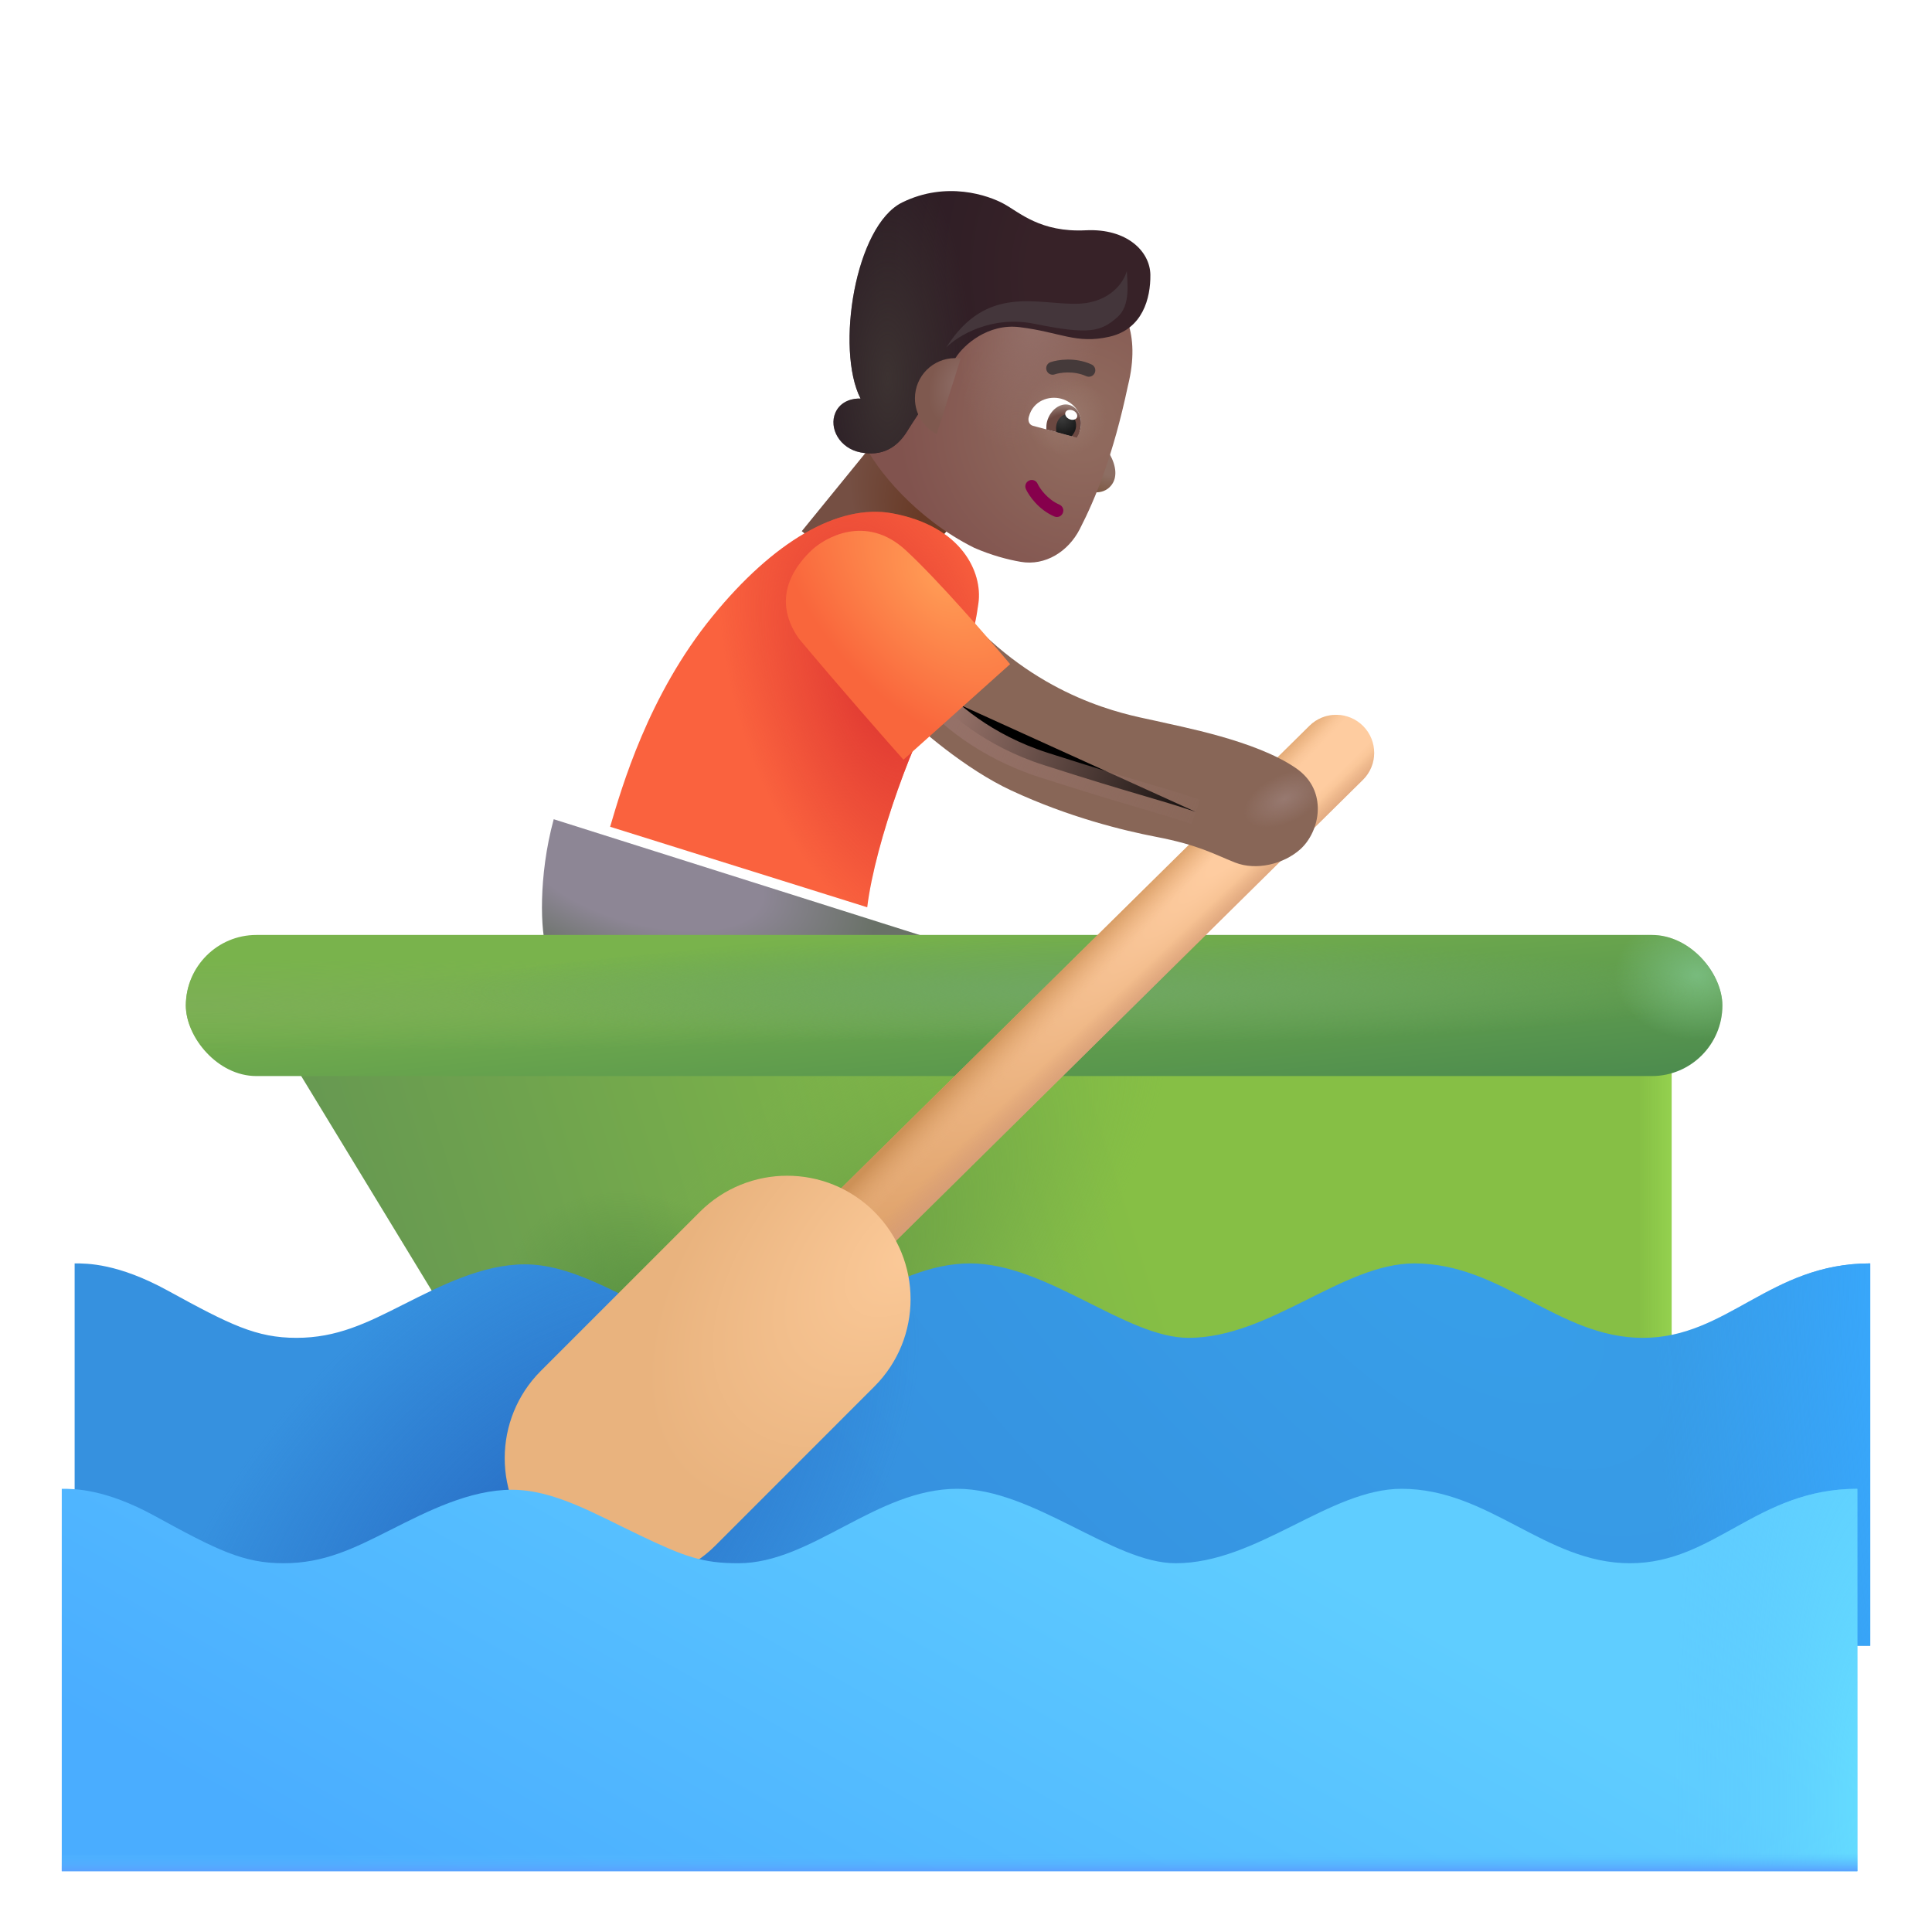 <svg viewBox="1 1 30 30" xmlns="http://www.w3.org/2000/svg">
<rect x="14.713" y="7.697" width="1.744" height="2" transform="rotate(39.159 14.713 7.697)" fill="url(#paint0_radial_3987_23067)"/>
<path d="M18.232 8.053C18.151 7.906 18.166 7.641 18.185 7.549L17.74 8.568C17.88 8.643 18.118 8.708 18.255 8.537C18.353 8.416 18.334 8.236 18.232 8.053Z" fill="url(#paint1_radial_3987_23067)"/>
<g filter="url(#filter0_i_3987_23067)">
<path d="M15.931 9.658C15.017 9.205 14.396 8.423 14.22 8.041L14.883 6.448C15.059 6.026 15.46 5.74 15.917 5.71L17.573 5.6C17.702 5.592 17.836 5.597 17.945 5.666C18.233 5.849 18.521 6.311 18.314 7.142C18.085 8.223 17.813 8.886 17.565 9.369C17.388 9.713 17.032 9.941 16.649 9.874C16.44 9.838 16.195 9.772 15.931 9.658Z" fill="url(#paint2_radial_3987_23067)"/>
<path d="M15.931 9.658C15.017 9.205 14.396 8.423 14.22 8.041L14.883 6.448C15.059 6.026 15.46 5.74 15.917 5.71L17.573 5.6C17.702 5.592 17.836 5.597 17.945 5.666C18.233 5.849 18.521 6.311 18.314 7.142C18.085 8.223 17.813 8.886 17.565 9.369C17.388 9.713 17.032 9.941 16.649 9.874C16.44 9.838 16.195 9.772 15.931 9.658Z" fill="url(#paint3_radial_3987_23067)"/>
<path d="M15.931 9.658C15.017 9.205 14.396 8.423 14.22 8.041L14.883 6.448C15.059 6.026 15.46 5.74 15.917 5.71L17.573 5.6C17.702 5.592 17.836 5.597 17.945 5.666C18.233 5.849 18.521 6.311 18.314 7.142C18.085 8.223 17.813 8.886 17.565 9.369C17.388 9.713 17.032 9.941 16.649 9.874C16.44 9.838 16.195 9.772 15.931 9.658Z" fill="url(#paint4_radial_3987_23067)"/>
</g>
<path fill-rule="evenodd" clip-rule="evenodd" d="M16.98 8.462C17.03 8.439 17.089 8.461 17.112 8.512C17.144 8.582 17.262 8.755 17.451 8.836C17.502 8.858 17.525 8.917 17.503 8.967C17.482 9.018 17.423 9.042 17.372 9.02C17.124 8.913 16.976 8.695 16.93 8.594C16.907 8.544 16.929 8.485 16.98 8.462Z" fill="#86004C"/>
<g filter="url(#filter1_i_3987_23067)">
<path fill-rule="evenodd" clip-rule="evenodd" d="M17.866 6.941C17.671 6.852 17.456 6.886 17.378 6.913C17.326 6.931 17.269 6.904 17.251 6.851C17.233 6.799 17.26 6.742 17.312 6.724C17.422 6.686 17.694 6.642 17.949 6.759C18 6.782 18.022 6.841 17.999 6.891C17.976 6.942 17.916 6.964 17.866 6.941Z" fill="#453A3A"/>
</g>
<g filter="url(#filter2_i_3987_23067)">
<path d="M13.872 7.558C13.957 7.364 14.168 7.332 14.263 7.34C13.872 6.574 14.177 4.652 14.911 4.293C15.598 3.956 16.247 4.183 16.489 4.316C16.732 4.449 17.056 4.761 17.759 4.726C18.404 4.694 18.759 5.058 18.763 5.418C18.767 5.777 18.646 6.261 18.126 6.379C17.607 6.496 17.368 6.308 16.732 6.23C16.24 6.17 15.866 6.507 15.743 6.699C15.56 6.989 15.128 7.614 14.993 7.836C14.825 8.113 14.587 8.238 14.263 8.175C13.939 8.113 13.767 7.8 13.872 7.558Z" fill="url(#paint5_radial_3987_23067)"/>
<path d="M13.872 7.558C13.957 7.364 14.168 7.332 14.263 7.34C13.872 6.574 14.177 4.652 14.911 4.293C15.598 3.956 16.247 4.183 16.489 4.316C16.732 4.449 17.056 4.761 17.759 4.726C18.404 4.694 18.759 5.058 18.763 5.418C18.767 5.777 18.646 6.261 18.126 6.379C17.607 6.496 17.368 6.308 16.732 6.23C16.24 6.17 15.866 6.507 15.743 6.699C15.56 6.989 15.128 7.614 14.993 7.836C14.825 8.113 14.587 8.238 14.263 8.175C13.939 8.113 13.767 7.8 13.872 7.558Z" fill="url(#paint6_radial_3987_23067)"/>
</g>
<path d="M15.918 6.567C15.89 6.563 15.861 6.561 15.832 6.561C15.486 6.561 15.207 6.84 15.207 7.186C15.207 7.428 15.344 7.638 15.545 7.742L15.918 6.567Z" fill="url(#paint7_radial_3987_23067)"/>
<g filter="url(#filter3_ii_3987_23067)">
<path d="M11.168 10.565C10.162 11.796 9.754 13.232 9.574 13.838L13.566 15.088C13.691 14.065 14.316 12.369 14.738 11.713C15.16 11.057 15.227 10.842 15.293 10.365C15.359 9.889 15.037 9.171 13.957 8.971C13.113 8.815 12.103 9.42 11.168 10.565Z" fill="#FA623E"/>
<path d="M11.168 10.565C10.162 11.796 9.754 13.232 9.574 13.838L13.566 15.088C13.691 14.065 14.316 12.369 14.738 11.713C15.16 11.057 15.227 10.842 15.293 10.365C15.359 9.889 15.037 9.171 13.957 8.971C13.113 8.815 12.103 9.42 11.168 10.565Z" fill="url(#paint8_radial_3987_23067)"/>
</g>
<path d="M9.598 13.721C9.355 14.615 9.395 15.482 9.488 15.744L15.797 15.682L9.598 13.721Z" fill="url(#paint9_radial_3987_23067)"/>
<path d="M5.232 16.977L26.957 16.955V23.205L8.949 23.088L5.232 16.977Z" fill="url(#paint10_linear_3987_23067)"/>
<path d="M5.232 16.977L26.957 16.955V23.205L8.949 23.088L5.232 16.977Z" fill="url(#paint11_linear_3987_23067)"/>
<path d="M5.232 16.977L26.957 16.955V23.205L8.949 23.088L5.232 16.977Z" fill="url(#paint12_radial_3987_23067)"/>
<path d="M5.232 16.977L26.957 16.955V23.205L8.949 23.088L5.232 16.977Z" fill="url(#paint13_radial_3987_23067)"/>
<g filter="url(#filter4_i_3987_23067)">
<path d="M3.504 20.94C2.729 20.515 2.25 20.518 2.059 20.518V26.455H29.941V20.518C28.379 20.518 27.727 21.674 26.41 21.674C25.094 21.674 24.223 20.518 22.863 20.518C21.746 20.518 20.621 21.674 19.355 21.674C18.383 21.674 17.152 20.518 15.965 20.518C14.707 20.518 13.703 21.674 12.566 21.674C12.008 21.674 11.73 21.572 11.027 21.236C10.324 20.901 9.703 20.533 9.047 20.533C8.393 20.533 7.736 20.867 7.167 21.155L7.16 21.158C6.59 21.447 6.129 21.674 5.504 21.674C4.879 21.674 4.473 21.471 3.504 20.94Z" fill="url(#paint14_radial_3987_23067)"/>
<path d="M3.504 20.94C2.729 20.515 2.25 20.518 2.059 20.518V26.455H29.941V20.518C28.379 20.518 27.727 21.674 26.41 21.674C25.094 21.674 24.223 20.518 22.863 20.518C21.746 20.518 20.621 21.674 19.355 21.674C18.383 21.674 17.152 20.518 15.965 20.518C14.707 20.518 13.703 21.674 12.566 21.674C12.008 21.674 11.73 21.572 11.027 21.236C10.324 20.901 9.703 20.533 9.047 20.533C8.393 20.533 7.736 20.867 7.167 21.155L7.16 21.158C6.59 21.447 6.129 21.674 5.504 21.674C4.879 21.674 4.473 21.471 3.504 20.94Z" fill="url(#paint15_radial_3987_23067)"/>
<path d="M3.504 20.94C2.729 20.515 2.25 20.518 2.059 20.518V26.455H29.941V20.518C28.379 20.518 27.727 21.674 26.41 21.674C25.094 21.674 24.223 20.518 22.863 20.518C21.746 20.518 20.621 21.674 19.355 21.674C18.383 21.674 17.152 20.518 15.965 20.518C14.707 20.518 13.703 21.674 12.566 21.674C12.008 21.674 11.73 21.572 11.027 21.236C10.324 20.901 9.703 20.533 9.047 20.533C8.393 20.533 7.736 20.867 7.167 21.155L7.16 21.158C6.59 21.447 6.129 21.674 5.504 21.674C4.879 21.674 4.473 21.471 3.504 20.94Z" fill="url(#paint16_radial_3987_23067)"/>
</g>
<g filter="url(#filter5_i_3987_23067)">
<rect x="4.086" y="15.518" width="23.859" height="2.191" rx="1.095" fill="url(#paint17_linear_3987_23067)"/>
<rect x="4.086" y="15.518" width="23.859" height="2.191" rx="1.095" fill="url(#paint18_radial_3987_23067)"/>
<rect x="4.086" y="15.518" width="23.859" height="2.191" rx="1.095" fill="url(#paint19_radial_3987_23067)"/>
<rect x="4.086" y="15.518" width="23.859" height="2.191" rx="1.095" fill="url(#paint20_radial_3987_23067)"/>
</g>
<rect x="19.523" y="13.055" width="1.28" height="0.637" rx="0.318" transform="rotate(-21.787 19.523 13.055)" fill="url(#paint21_radial_3987_23067)"/>
<path d="M21.334 12.27C21.566 12.041 21.939 12.043 22.168 12.275C22.397 12.507 22.395 12.88 22.163 13.109L13.724 21.441C13.492 21.67 13.119 21.667 12.89 21.436C12.661 21.204 12.664 20.83 12.895 20.602L21.334 12.27Z" fill="url(#paint22_radial_3987_23067)"/>
<path d="M21.334 12.27C21.566 12.041 21.939 12.043 22.168 12.275C22.397 12.507 22.395 12.88 22.163 13.109L13.724 21.441C13.492 21.67 13.119 21.667 12.89 21.436C12.661 21.204 12.664 20.83 12.895 20.602L21.334 12.27Z" fill="url(#paint23_linear_3987_23067)"/>
<path d="M21.334 12.27C21.566 12.041 21.939 12.043 22.168 12.275C22.397 12.507 22.395 12.88 22.163 13.109L13.724 21.441C13.492 21.67 13.119 21.667 12.89 21.436C12.661 21.204 12.664 20.83 12.895 20.602L21.334 12.27Z" fill="url(#paint24_linear_3987_23067)"/>
<g filter="url(#filter6_i_3987_23067)">
<path d="M11.366 20.319C12.115 19.57 13.329 19.569 14.078 20.318C14.826 21.067 14.827 22.28 14.078 23.029L11.61 25.498C10.862 26.247 9.648 26.247 8.899 25.499C8.15 24.75 8.15 23.536 8.898 22.787L11.366 20.319Z" fill="url(#paint25_radial_3987_23067)"/>
</g>
<g filter="url(#filter7_i_3987_23067)">
<path d="M3.504 24.44C2.729 24.015 2.25 24.018 2.059 24.018V29.955H29.941V24.018C28.379 24.018 27.727 25.174 26.41 25.174C25.094 25.174 24.223 24.018 22.863 24.018C21.746 24.018 20.621 25.174 19.355 25.174C18.383 25.174 17.152 24.018 15.965 24.018C14.707 24.018 13.703 25.174 12.566 25.174C12.008 25.174 11.73 25.072 11.027 24.736C10.324 24.401 9.703 24.033 9.047 24.033C8.393 24.033 7.736 24.367 7.167 24.655L7.16 24.658C6.59 24.947 6.129 25.174 5.504 25.174C4.879 25.174 4.473 24.971 3.504 24.44Z" fill="url(#paint26_linear_3987_23067)"/>
<path d="M3.504 24.44C2.729 24.015 2.25 24.018 2.059 24.018V29.955H29.941V24.018C28.379 24.018 27.727 25.174 26.41 25.174C25.094 25.174 24.223 24.018 22.863 24.018C21.746 24.018 20.621 25.174 19.355 25.174C18.383 25.174 17.152 24.018 15.965 24.018C14.707 24.018 13.703 25.174 12.566 25.174C12.008 25.174 11.73 25.072 11.027 24.736C10.324 24.401 9.703 24.033 9.047 24.033C8.393 24.033 7.736 24.367 7.167 24.655L7.16 24.658C6.59 24.947 6.129 25.174 5.504 25.174C4.879 25.174 4.473 24.971 3.504 24.44Z" fill="url(#paint27_radial_3987_23067)"/>
<path d="M3.504 24.44C2.729 24.015 2.25 24.018 2.059 24.018V29.955H29.941V24.018C28.379 24.018 27.727 25.174 26.41 25.174C25.094 25.174 24.223 24.018 22.863 24.018C21.746 24.018 20.621 25.174 19.355 25.174C18.383 25.174 17.152 24.018 15.965 24.018C14.707 24.018 13.703 25.174 12.566 25.174C12.008 25.174 11.73 25.072 11.027 24.736C10.324 24.401 9.703 24.033 9.047 24.033C8.393 24.033 7.736 24.367 7.167 24.655L7.16 24.658C6.59 24.947 6.129 25.174 5.504 25.174C4.879 25.174 4.473 24.971 3.504 24.44Z" fill="url(#paint28_linear_3987_23067)"/>
</g>
<g filter="url(#filter8_i_3987_23067)">
<path d="M16.504 13.775C15.791 13.444 15.061 12.809 14.785 12.533L16.066 11.342C17.223 12.451 18.441 12.62 18.75 12.694C19.145 12.787 20.288 12.994 20.918 13.424C21.434 13.775 21.297 14.416 20.988 14.69C20.734 14.915 20.312 15.025 19.977 14.893C19.641 14.76 19.418 14.623 18.75 14.494C18.247 14.397 17.395 14.19 16.504 13.775Z" fill="#886657"/>
<path d="M16.504 13.775C15.791 13.444 15.061 12.809 14.785 12.533L16.066 11.342C17.223 12.451 18.441 12.62 18.75 12.694C19.145 12.787 20.288 12.994 20.918 13.424C21.434 13.775 21.297 14.416 20.988 14.69C20.734 14.915 20.312 15.025 19.977 14.893C19.641 14.76 19.418 14.623 18.75 14.494C18.247 14.397 17.395 14.19 16.504 13.775Z" fill="url(#paint29_radial_3987_23067)"/>
</g>
<g filter="url(#filter9_f_3987_23067)">
<path d="M15.403 11.716C15.695 12.065 16.293 12.587 17.208 12.88C18.645 13.341 18.942 13.396 19.567 13.607" stroke="url(#paint30_linear_3987_23067)" stroke-width="0.4"/>
</g>
<g filter="url(#filter10_i_3987_23067)">
<path d="M13.004 11.065C13.604 11.783 14.337 12.619 14.629 12.947L16.285 11.463C15.954 11.067 15.168 10.16 14.668 9.697C14.043 9.119 13.398 9.506 13.199 9.697C13.027 9.863 12.527 10.385 13.004 11.065Z" fill="url(#paint31_radial_3987_23067)"/>
</g>
<path d="M17.645 7.774C17.693 7.787 17.744 7.748 17.769 7.691C17.769 7.691 17.769 7.691 17.772 7.681C17.838 7.435 17.676 7.244 17.477 7.191C17.288 7.14 17.043 7.222 16.977 7.468C16.977 7.468 16.977 7.468 16.974 7.478C16.959 7.537 16.983 7.597 17.04 7.612L17.645 7.774Z" fill="white"/>
<path d="M17.72 7.795C17.74 7.758 17.758 7.731 17.771 7.682C17.819 7.504 17.75 7.327 17.602 7.287C17.464 7.25 17.306 7.367 17.259 7.544C17.248 7.584 17.247 7.626 17.247 7.668L17.72 7.795Z" fill="url(#paint32_radial_3987_23067)"/>
<path d="M17.641 7.773C17.671 7.739 17.692 7.702 17.702 7.663C17.729 7.564 17.683 7.457 17.605 7.436C17.526 7.415 17.436 7.475 17.407 7.583C17.396 7.623 17.396 7.665 17.405 7.709L17.641 7.773Z" fill="url(#paint33_radial_3987_23067)"/>
<path d="M17.545 7.402C17.561 7.365 17.614 7.353 17.664 7.375C17.713 7.397 17.739 7.445 17.723 7.482C17.706 7.518 17.653 7.53 17.604 7.508C17.555 7.486 17.529 7.439 17.545 7.402Z" fill="white"/>
<g filter="url(#filter11_f_3987_23067)">
<path d="M17.068 6.029C16.393 5.891 15.87 6.216 15.693 6.396C16.325 5.396 17.122 5.74 17.747 5.716C18.247 5.697 18.456 5.37 18.497 5.208C18.503 5.38 18.561 5.738 18.353 5.923C18.097 6.151 17.911 6.201 17.068 6.029Z" fill="#44363B"/>
</g>
<defs>
<filter id="filter0_i_3987_23067" x="14.22" y="5.447" width="4.364" height="4.439" filterUnits="userSpaceOnUse" color-interpolation-filters="sRGB">
<feFlood flood-opacity="0" result="BackgroundImageFix"/>
<feBlend mode="normal" in="SourceGraphic" in2="BackgroundImageFix" result="shape"/>
<feColorMatrix in="SourceAlpha" type="matrix" values="0 0 0 0 0 0 0 0 0 0 0 0 0 0 0 0 0 0 127 0" result="hardAlpha"/>
<feOffset dx="0.2" dy="-0.15"/>
<feGaussianBlur stdDeviation="0.25"/>
<feComposite in2="hardAlpha" operator="arithmetic" k2="-1" k3="1"/>
<feColorMatrix type="matrix" values="0 0 0 0 0.482 0 0 0 0 0.251 0 0 0 0 0.22 0 0 0 1 0"/>
<feBlend mode="normal" in2="shape" result="effect1_innerShadow_3987_23067"/>
</filter>
<filter id="filter1_i_3987_23067" x="17.245" y="6.583" width="0.763" height="0.367" filterUnits="userSpaceOnUse" color-interpolation-filters="sRGB">
<feFlood flood-opacity="0" result="BackgroundImageFix"/>
<feBlend mode="normal" in="SourceGraphic" in2="BackgroundImageFix" result="shape"/>
<feColorMatrix in="SourceAlpha" type="matrix" values="0 0 0 0 0 0 0 0 0 0 0 0 0 0 0 0 0 0 127 0" result="hardAlpha"/>
<feOffset dy="-0.1"/>
<feGaussianBlur stdDeviation="0.05"/>
<feComposite in2="hardAlpha" operator="arithmetic" k2="-1" k3="1"/>
<feColorMatrix type="matrix" values="0 0 0 0 0.133 0 0 0 0 0.071 0 0 0 0 0.094 0 0 0 1 0"/>
<feBlend mode="normal" in2="shape" result="effect1_innerShadow_3987_23067"/>
</filter>
<filter id="filter2_i_3987_23067" x="13.841" y="3.967" width="5.022" height="4.224" filterUnits="userSpaceOnUse" color-interpolation-filters="sRGB">
<feFlood flood-opacity="0" result="BackgroundImageFix"/>
<feBlend mode="normal" in="SourceGraphic" in2="BackgroundImageFix" result="shape"/>
<feColorMatrix in="SourceAlpha" type="matrix" values="0 0 0 0 0 0 0 0 0 0 0 0 0 0 0 0 0 0 127 0" result="hardAlpha"/>
<feOffset dx="0.1" dy="-0.15"/>
<feGaussianBlur stdDeviation="0.3"/>
<feComposite in2="hardAlpha" operator="arithmetic" k2="-1" k3="1"/>
<feColorMatrix type="matrix" values="0 0 0 0 0.137 0 0 0 0 0.047 0 0 0 0 0.024 0 0 0 1 0"/>
<feBlend mode="normal" in2="shape" result="effect1_innerShadow_3987_23067"/>
</filter>
<filter id="filter3_ii_3987_23067" x="9.574" y="8.947" width="6.377" height="6.141" filterUnits="userSpaceOnUse" color-interpolation-filters="sRGB">
<feFlood flood-opacity="0" result="BackgroundImageFix"/>
<feBlend mode="normal" in="SourceGraphic" in2="BackgroundImageFix" result="shape"/>
<feColorMatrix in="SourceAlpha" type="matrix" values="0 0 0 0 0 0 0 0 0 0 0 0 0 0 0 0 0 0 127 0" result="hardAlpha"/>
<feOffset dx="0.65"/>
<feGaussianBlur stdDeviation="0.6"/>
<feComposite in2="hardAlpha" operator="arithmetic" k2="-1" k3="1"/>
<feColorMatrix type="matrix" values="0 0 0 0 0.914 0 0 0 0 0.478 0 0 0 0 0.263 0 0 0 1 0"/>
<feBlend mode="normal" in2="shape" result="effect1_innerShadow_3987_23067"/>
<feColorMatrix in="SourceAlpha" type="matrix" values="0 0 0 0 0 0 0 0 0 0 0 0 0 0 0 0 0 0 127 0" result="hardAlpha"/>
<feOffset dx="0.25"/>
<feGaussianBlur stdDeviation="0.25"/>
<feComposite in2="hardAlpha" operator="arithmetic" k2="-1" k3="1"/>
<feColorMatrix type="matrix" values="0 0 0 0 0.824 0 0 0 0 0.467 0 0 0 0 0.333 0 0 0 1 0"/>
<feBlend mode="normal" in2="effect1_innerShadow_3987_23067" result="effect2_innerShadow_3987_23067"/>
</filter>
<filter id="filter4_i_3987_23067" x="2.059" y="20.518" width="27.983" height="6.037" filterUnits="userSpaceOnUse" color-interpolation-filters="sRGB">
<feFlood flood-opacity="0" result="BackgroundImageFix"/>
<feBlend mode="normal" in="SourceGraphic" in2="BackgroundImageFix" result="shape"/>
<feColorMatrix in="SourceAlpha" type="matrix" values="0 0 0 0 0 0 0 0 0 0 0 0 0 0 0 0 0 0 127 0" result="hardAlpha"/>
<feOffset dx="0.1" dy="0.1"/>
<feGaussianBlur stdDeviation="0.075"/>
<feComposite in2="hardAlpha" operator="arithmetic" k2="-1" k3="1"/>
<feColorMatrix type="matrix" values="0 0 0 0 0.18 0 0 0 0 0.541 0 0 0 0 0.729 0 0 0 1 0"/>
<feBlend mode="normal" in2="shape" result="effect1_innerShadow_3987_23067"/>
</filter>
<filter id="filter5_i_3987_23067" x="3.886" y="15.518" width="24.059" height="2.191" filterUnits="userSpaceOnUse" color-interpolation-filters="sRGB">
<feFlood flood-opacity="0" result="BackgroundImageFix"/>
<feBlend mode="normal" in="SourceGraphic" in2="BackgroundImageFix" result="shape"/>
<feColorMatrix in="SourceAlpha" type="matrix" values="0 0 0 0 0 0 0 0 0 0 0 0 0 0 0 0 0 0 127 0" result="hardAlpha"/>
<feOffset dx="-0.2"/>
<feGaussianBlur stdDeviation="0.375"/>
<feComposite in2="hardAlpha" operator="arithmetic" k2="-1" k3="1"/>
<feColorMatrix type="matrix" values="0 0 0 0 0.278 0 0 0 0 0.529 0 0 0 0 0.184 0 0 0 1 0"/>
<feBlend mode="normal" in2="shape" result="effect1_innerShadow_3987_23067"/>
</filter>
<filter id="filter6_i_3987_23067" x="8.337" y="19.257" width="6.802" height="6.803" filterUnits="userSpaceOnUse" color-interpolation-filters="sRGB">
<feFlood flood-opacity="0" result="BackgroundImageFix"/>
<feBlend mode="normal" in="SourceGraphic" in2="BackgroundImageFix" result="shape"/>
<feColorMatrix in="SourceAlpha" type="matrix" values="0 0 0 0 0 0 0 0 0 0 0 0 0 0 0 0 0 0 127 0" result="hardAlpha"/>
<feOffset dx="0.5" dy="-0.5"/>
<feGaussianBlur stdDeviation="0.625"/>
<feComposite in2="hardAlpha" operator="arithmetic" k2="-1" k3="1"/>
<feColorMatrix type="matrix" values="0 0 0 0 0.776 0 0 0 0 0.557 0 0 0 0 0.341 0 0 0 1 0"/>
<feBlend mode="normal" in2="shape" result="effect1_innerShadow_3987_23067"/>
</filter>
<filter id="filter7_i_3987_23067" x="1.959" y="24.018" width="27.983" height="6.037" filterUnits="userSpaceOnUse" color-interpolation-filters="sRGB">
<feFlood flood-opacity="0" result="BackgroundImageFix"/>
<feBlend mode="normal" in="SourceGraphic" in2="BackgroundImageFix" result="shape"/>
<feColorMatrix in="SourceAlpha" type="matrix" values="0 0 0 0 0 0 0 0 0 0 0 0 0 0 0 0 0 0 127 0" result="hardAlpha"/>
<feOffset dx="-0.1" dy="0.1"/>
<feGaussianBlur stdDeviation="0.2"/>
<feComposite in2="hardAlpha" operator="arithmetic" k2="-1" k3="1"/>
<feColorMatrix type="matrix" values="0 0 0 0 0.384 0 0 0 0 0.843 0 0 0 0 1 0 0 0 1 0"/>
<feBlend mode="normal" in2="shape" result="effect1_innerShadow_3987_23067"/>
</filter>
<filter id="filter8_i_3987_23067" x="14.785" y="10.842" width="6.678" height="4.108" filterUnits="userSpaceOnUse" color-interpolation-filters="sRGB">
<feFlood flood-opacity="0" result="BackgroundImageFix"/>
<feBlend mode="normal" in="SourceGraphic" in2="BackgroundImageFix" result="shape"/>
<feColorMatrix in="SourceAlpha" type="matrix" values="0 0 0 0 0 0 0 0 0 0 0 0 0 0 0 0 0 0 127 0" result="hardAlpha"/>
<feOffset dx="0.2" dy="-0.5"/>
<feGaussianBlur stdDeviation="0.4"/>
<feComposite in2="hardAlpha" operator="arithmetic" k2="-1" k3="1"/>
<feColorMatrix type="matrix" values="0 0 0 0 0.42 0 0 0 0 0.286 0 0 0 0 0.259 0 0 0 1 0"/>
<feBlend mode="normal" in2="shape" result="effect1_innerShadow_3987_23067"/>
</filter>
<filter id="filter9_f_3987_23067" x="14.85" y="11.188" width="5.181" height="3.008" filterUnits="userSpaceOnUse" color-interpolation-filters="sRGB">
<feFlood flood-opacity="0" result="BackgroundImageFix"/>
<feBlend mode="normal" in="SourceGraphic" in2="BackgroundImageFix" result="shape"/>
<feGaussianBlur stdDeviation="0.2" result="effect1_foregroundBlur_3987_23067"/>
</filter>
<filter id="filter10_i_3987_23067" x="12.803" y="9.242" width="3.882" height="3.705" filterUnits="userSpaceOnUse" color-interpolation-filters="sRGB">
<feFlood flood-opacity="0" result="BackgroundImageFix"/>
<feBlend mode="normal" in="SourceGraphic" in2="BackgroundImageFix" result="shape"/>
<feColorMatrix in="SourceAlpha" type="matrix" values="0 0 0 0 0 0 0 0 0 0 0 0 0 0 0 0 0 0 127 0" result="hardAlpha"/>
<feOffset dx="0.4" dy="-0.15"/>
<feGaussianBlur stdDeviation="0.4"/>
<feComposite in2="hardAlpha" operator="arithmetic" k2="-1" k3="1"/>
<feColorMatrix type="matrix" values="0 0 0 0 0.871 0 0 0 0 0.251 0 0 0 0 0.078 0 0 0 1 0"/>
<feBlend mode="normal" in2="shape" result="effect1_innerShadow_3987_23067"/>
</filter>
<filter id="filter11_f_3987_23067" x="15.443" y="4.958" width="3.316" height="1.688" filterUnits="userSpaceOnUse" color-interpolation-filters="sRGB">
<feFlood flood-opacity="0" result="BackgroundImageFix"/>
<feBlend mode="normal" in="SourceGraphic" in2="BackgroundImageFix" result="shape"/>
<feGaussianBlur stdDeviation="0.125" result="effect1_foregroundBlur_3987_23067"/>
</filter>
<radialGradient id="paint0_radial_3987_23067" cx="0" cy="0" r="1" gradientUnits="userSpaceOnUse" gradientTransform="translate(16.272 8.433) rotate(112.51) scale(1.021 1.882)">
<stop offset="0.142" stop-color="#683A26"/>
<stop offset="1" stop-color="#754F43"/>
</radialGradient>
<radialGradient id="paint1_radial_3987_23067" cx="0" cy="0" r="1" gradientUnits="userSpaceOnUse" gradientTransform="translate(18.266 8.097) rotate(109.376) scale(0.624 0.578)">
<stop offset="0.463" stop-color="#8D6E63"/>
<stop offset="1" stop-color="#7C5741"/>
</radialGradient>
<radialGradient id="paint2_radial_3987_23067" cx="0" cy="0" r="1" gradientUnits="userSpaceOnUse" gradientTransform="translate(17.582 7.742) rotate(161.861) scale(2.844 2.945)">
<stop offset="0.176" stop-color="#8F695D"/>
<stop offset="1" stop-color="#81534E"/>
</radialGradient>
<radialGradient id="paint3_radial_3987_23067" cx="0" cy="0" r="1" gradientUnits="userSpaceOnUse" gradientTransform="translate(17.341 7.599) rotate(107.289) scale(0.618 0.644)">
<stop stop-color="#9A796D"/>
<stop offset="1" stop-color="#9A796D" stop-opacity="0"/>
</radialGradient>
<radialGradient id="paint4_radial_3987_23067" cx="0" cy="0" r="1" gradientUnits="userSpaceOnUse" gradientTransform="translate(16.903 6.091) rotate(106.727) scale(2.088 1.064)">
<stop offset="0.128" stop-color="#926D66"/>
<stop offset="1" stop-color="#926D66" stop-opacity="0"/>
</radialGradient>
<radialGradient id="paint5_radial_3987_23067" cx="0" cy="0" r="1" gradientUnits="userSpaceOnUse" gradientTransform="translate(18.363 5.674) rotate(163.773) scale(4.361 5.434)">
<stop offset="0.332" stop-color="#372228"/>
<stop offset="1" stop-color="#281A23"/>
</radialGradient>
<radialGradient id="paint6_radial_3987_23067" cx="0" cy="0" r="1" gradientUnits="userSpaceOnUse" gradientTransform="translate(14.685 7.029) rotate(-90) scale(3.531 1.312)">
<stop stop-color="#3C3231"/>
<stop offset="1" stop-color="#3C3231" stop-opacity="0"/>
</radialGradient>
<radialGradient id="paint7_radial_3987_23067" cx="0" cy="0" r="1" gradientUnits="userSpaceOnUse" gradientTransform="translate(15.855 6.924) rotate(-160.498) scale(0.398 0.674)">
<stop stop-color="#8C6B64"/>
<stop offset="1" stop-color="#7F594F"/>
</radialGradient>
<radialGradient id="paint8_radial_3987_23067" cx="0" cy="0" r="1" gradientUnits="userSpaceOnUse" gradientTransform="translate(13.801 11.643) rotate(72.474) scale(4.359 2.29)">
<stop offset="0.08" stop-color="#E03932"/>
<stop offset="1" stop-color="#E03932" stop-opacity="0"/>
</radialGradient>
<radialGradient id="paint9_radial_3987_23067" cx="0" cy="0" r="1" gradientUnits="userSpaceOnUse" gradientTransform="translate(10.988 14.486) rotate(15.117) scale(4.823 2.168)">
<stop offset="0.396" stop-color="#8D8695"/>
<stop offset="0.77" stop-color="#697167"/>
</radialGradient>
<linearGradient id="paint10_linear_3987_23067" x1="25.051" y1="18.861" x2="7.801" y2="24.236" gradientUnits="userSpaceOnUse">
<stop offset="0.353" stop-color="#86BF45"/>
<stop offset="1" stop-color="#679951"/>
</linearGradient>
<linearGradient id="paint11_linear_3987_23067" x1="27.145" y1="20.424" x2="26.441" y2="20.424" gradientUnits="userSpaceOnUse">
<stop stop-color="#99D852"/>
<stop offset="1" stop-color="#99D852" stop-opacity="0"/>
</linearGradient>
<radialGradient id="paint12_radial_3987_23067" cx="0" cy="0" r="1" gradientUnits="userSpaceOnUse" gradientTransform="translate(13.145 22.018) rotate(-48.188) scale(8.344 3.029)">
<stop stop-color="#659941"/>
<stop offset="1" stop-color="#79AF4C" stop-opacity="0"/>
</radialGradient>
<radialGradient id="paint13_radial_3987_23067" cx="0" cy="0" r="1" gradientUnits="userSpaceOnUse" gradientTransform="translate(11.332 21.924) rotate(-139.467) scale(2.837 2.108)">
<stop stop-color="#528C3F"/>
<stop offset="1" stop-color="#528C3F" stop-opacity="0"/>
</radialGradient>
<radialGradient id="paint14_radial_3987_23067" cx="0" cy="0" r="1" gradientUnits="userSpaceOnUse" gradientTransform="translate(23.176 20.111) rotate(133.063) scale(9.153 18.485)">
<stop stop-color="#379FE9"/>
<stop offset="1" stop-color="#3691DF"/>
</radialGradient>
<radialGradient id="paint15_radial_3987_23067" cx="0" cy="0" r="1" gradientUnits="userSpaceOnUse" gradientTransform="translate(9.145 24.736) rotate(-133.468) scale(4.134 7.333)">
<stop stop-color="#286EC5"/>
<stop offset="1" stop-color="#286EC5" stop-opacity="0"/>
</radialGradient>
<radialGradient id="paint16_radial_3987_23067" cx="0" cy="0" r="1" gradientUnits="userSpaceOnUse" gradientTransform="translate(31.551 23.111) rotate(175.601) scale(4.889 22.961)">
<stop offset="0.288" stop-color="#38A7FB"/>
<stop offset="1" stop-color="#38A7FB" stop-opacity="0"/>
</radialGradient>
<linearGradient id="paint17_linear_3987_23067" x1="16.015" y1="15.268" x2="16.395" y2="18.799" gradientUnits="userSpaceOnUse">
<stop stop-color="#79B34C"/>
<stop offset="1" stop-color="#4D8C4E"/>
</linearGradient>
<radialGradient id="paint18_radial_3987_23067" cx="0" cy="0" r="1" gradientUnits="userSpaceOnUse" gradientTransform="translate(27.551 16.143) rotate(-180) scale(1.281 1)">
<stop stop-color="#78BB7D"/>
<stop offset="1" stop-color="#78BB7D" stop-opacity="0"/>
</radialGradient>
<radialGradient id="paint19_radial_3987_23067" cx="0" cy="0" r="1" gradientUnits="userSpaceOnUse" gradientTransform="translate(4.27 16.614) scale(16.188 0.716)">
<stop stop-color="#7CAF55"/>
<stop offset="1" stop-color="#7CAF55" stop-opacity="0"/>
</radialGradient>
<radialGradient id="paint20_radial_3987_23067" cx="0" cy="0" r="1" gradientUnits="userSpaceOnUse" gradientTransform="translate(17.957 16.393) rotate(90) scale(0.813 9.781)">
<stop stop-color="#70A762"/>
<stop offset="1" stop-color="#70A762" stop-opacity="0"/>
</radialGradient>
<radialGradient id="paint21_radial_3987_23067" cx="0" cy="0" r="1" gradientUnits="userSpaceOnUse" gradientTransform="translate(20.018 13.315) rotate(-1.397) scale(0.68 0.145)">
<stop stop-color="#81675E"/>
<stop offset="1" stop-color="#76594D"/>
</radialGradient>
<radialGradient id="paint22_radial_3987_23067" cx="0" cy="0" r="1" gradientUnits="userSpaceOnUse" gradientTransform="translate(21.801 12.549) rotate(135.21) scale(12.065 1.311)">
<stop offset="0.236" stop-color="#FECCA0"/>
<stop offset="1" stop-color="#DA9C63"/>
</radialGradient>
<linearGradient id="paint23_linear_3987_23067" x1="17.168" y1="16.303" x2="17.582" y2="16.697" gradientUnits="userSpaceOnUse">
<stop stop-color="#CD9157"/>
<stop offset="1" stop-color="#EEB683" stop-opacity="0"/>
</linearGradient>
<linearGradient id="paint24_linear_3987_23067" x1="19.52" y1="15.986" x2="19.184" y2="15.635" gradientUnits="userSpaceOnUse">
<stop stop-color="#D59C7A"/>
<stop offset="1" stop-color="#D59C7A" stop-opacity="0"/>
</linearGradient>
<radialGradient id="paint25_radial_3987_23067" cx="0" cy="0" r="1" gradientUnits="userSpaceOnUse" gradientTransform="translate(14.639 20.955) rotate(135.982) scale(4.947 2.914)">
<stop stop-color="#FBC998"/>
<stop offset="1" stop-color="#E9B37E"/>
</radialGradient>
<linearGradient id="paint26_linear_3987_23067" x1="18.457" y1="23.393" x2="12.738" y2="33.486" gradientUnits="userSpaceOnUse">
<stop stop-color="#5FCDFF"/>
<stop offset="1" stop-color="#4AADFF"/>
</linearGradient>
<radialGradient id="paint27_radial_3987_23067" cx="0" cy="0" r="1" gradientUnits="userSpaceOnUse" gradientTransform="translate(30.176 28.924) rotate(180) scale(3.094 12.375)">
<stop stop-color="#65DEFF"/>
<stop offset="1" stop-color="#5DC9FF" stop-opacity="0"/>
</radialGradient>
<linearGradient id="paint28_linear_3987_23067" x1="18.02" y1="29.955" x2="18.02" y2="29.674" gradientUnits="userSpaceOnUse">
<stop stop-color="#59A0FF"/>
<stop offset="1" stop-color="#55BEFF" stop-opacity="0"/>
</linearGradient>
<radialGradient id="paint29_radial_3987_23067" cx="0" cy="0" r="1" gradientUnits="userSpaceOnUse" gradientTransform="translate(20.747 13.904) rotate(-25.974) scale(0.678 0.371)">
<stop stop-color="#977970"/>
<stop offset="1" stop-color="#977970" stop-opacity="0"/>
</radialGradient>
<linearGradient id="paint30_linear_3987_23067" x1="15.778" y1="12.247" x2="20.06" y2="13.966" gradientUnits="userSpaceOnUse">
<stop stop-color="#957168"/>
<stop offset="1" stop-color="#957168" stop-opacity="0"/>
</linearGradient>
<radialGradient id="paint31_radial_3987_23067" cx="0" cy="0" r="1" gradientUnits="userSpaceOnUse" gradientTransform="translate(15.176 10.143) rotate(48.504) scale(3.254 1.932)">
<stop offset="0.049" stop-color="#FF9954"/>
<stop offset="1" stop-color="#F9663C"/>
</radialGradient>
<radialGradient id="paint32_radial_3987_23067" cx="0" cy="0" r="1" gradientUnits="userSpaceOnUse" gradientTransform="translate(17.543 7.752) rotate(-75.213) scale(0.497 0.557)">
<stop offset="0.626" stop-color="#6B4841"/>
<stop offset="1" stop-color="#A38C84"/>
</radialGradient>
<radialGradient id="paint33_radial_3987_23067" cx="0" cy="0" r="1" gradientUnits="userSpaceOnUse" gradientTransform="translate(17.49 7.486) rotate(74.242) scale(0.272 0.263)">
<stop stop-color="#3D3D3D"/>
<stop offset="1" stop-color="#191919"/>
</radialGradient>
</defs>
</svg>
